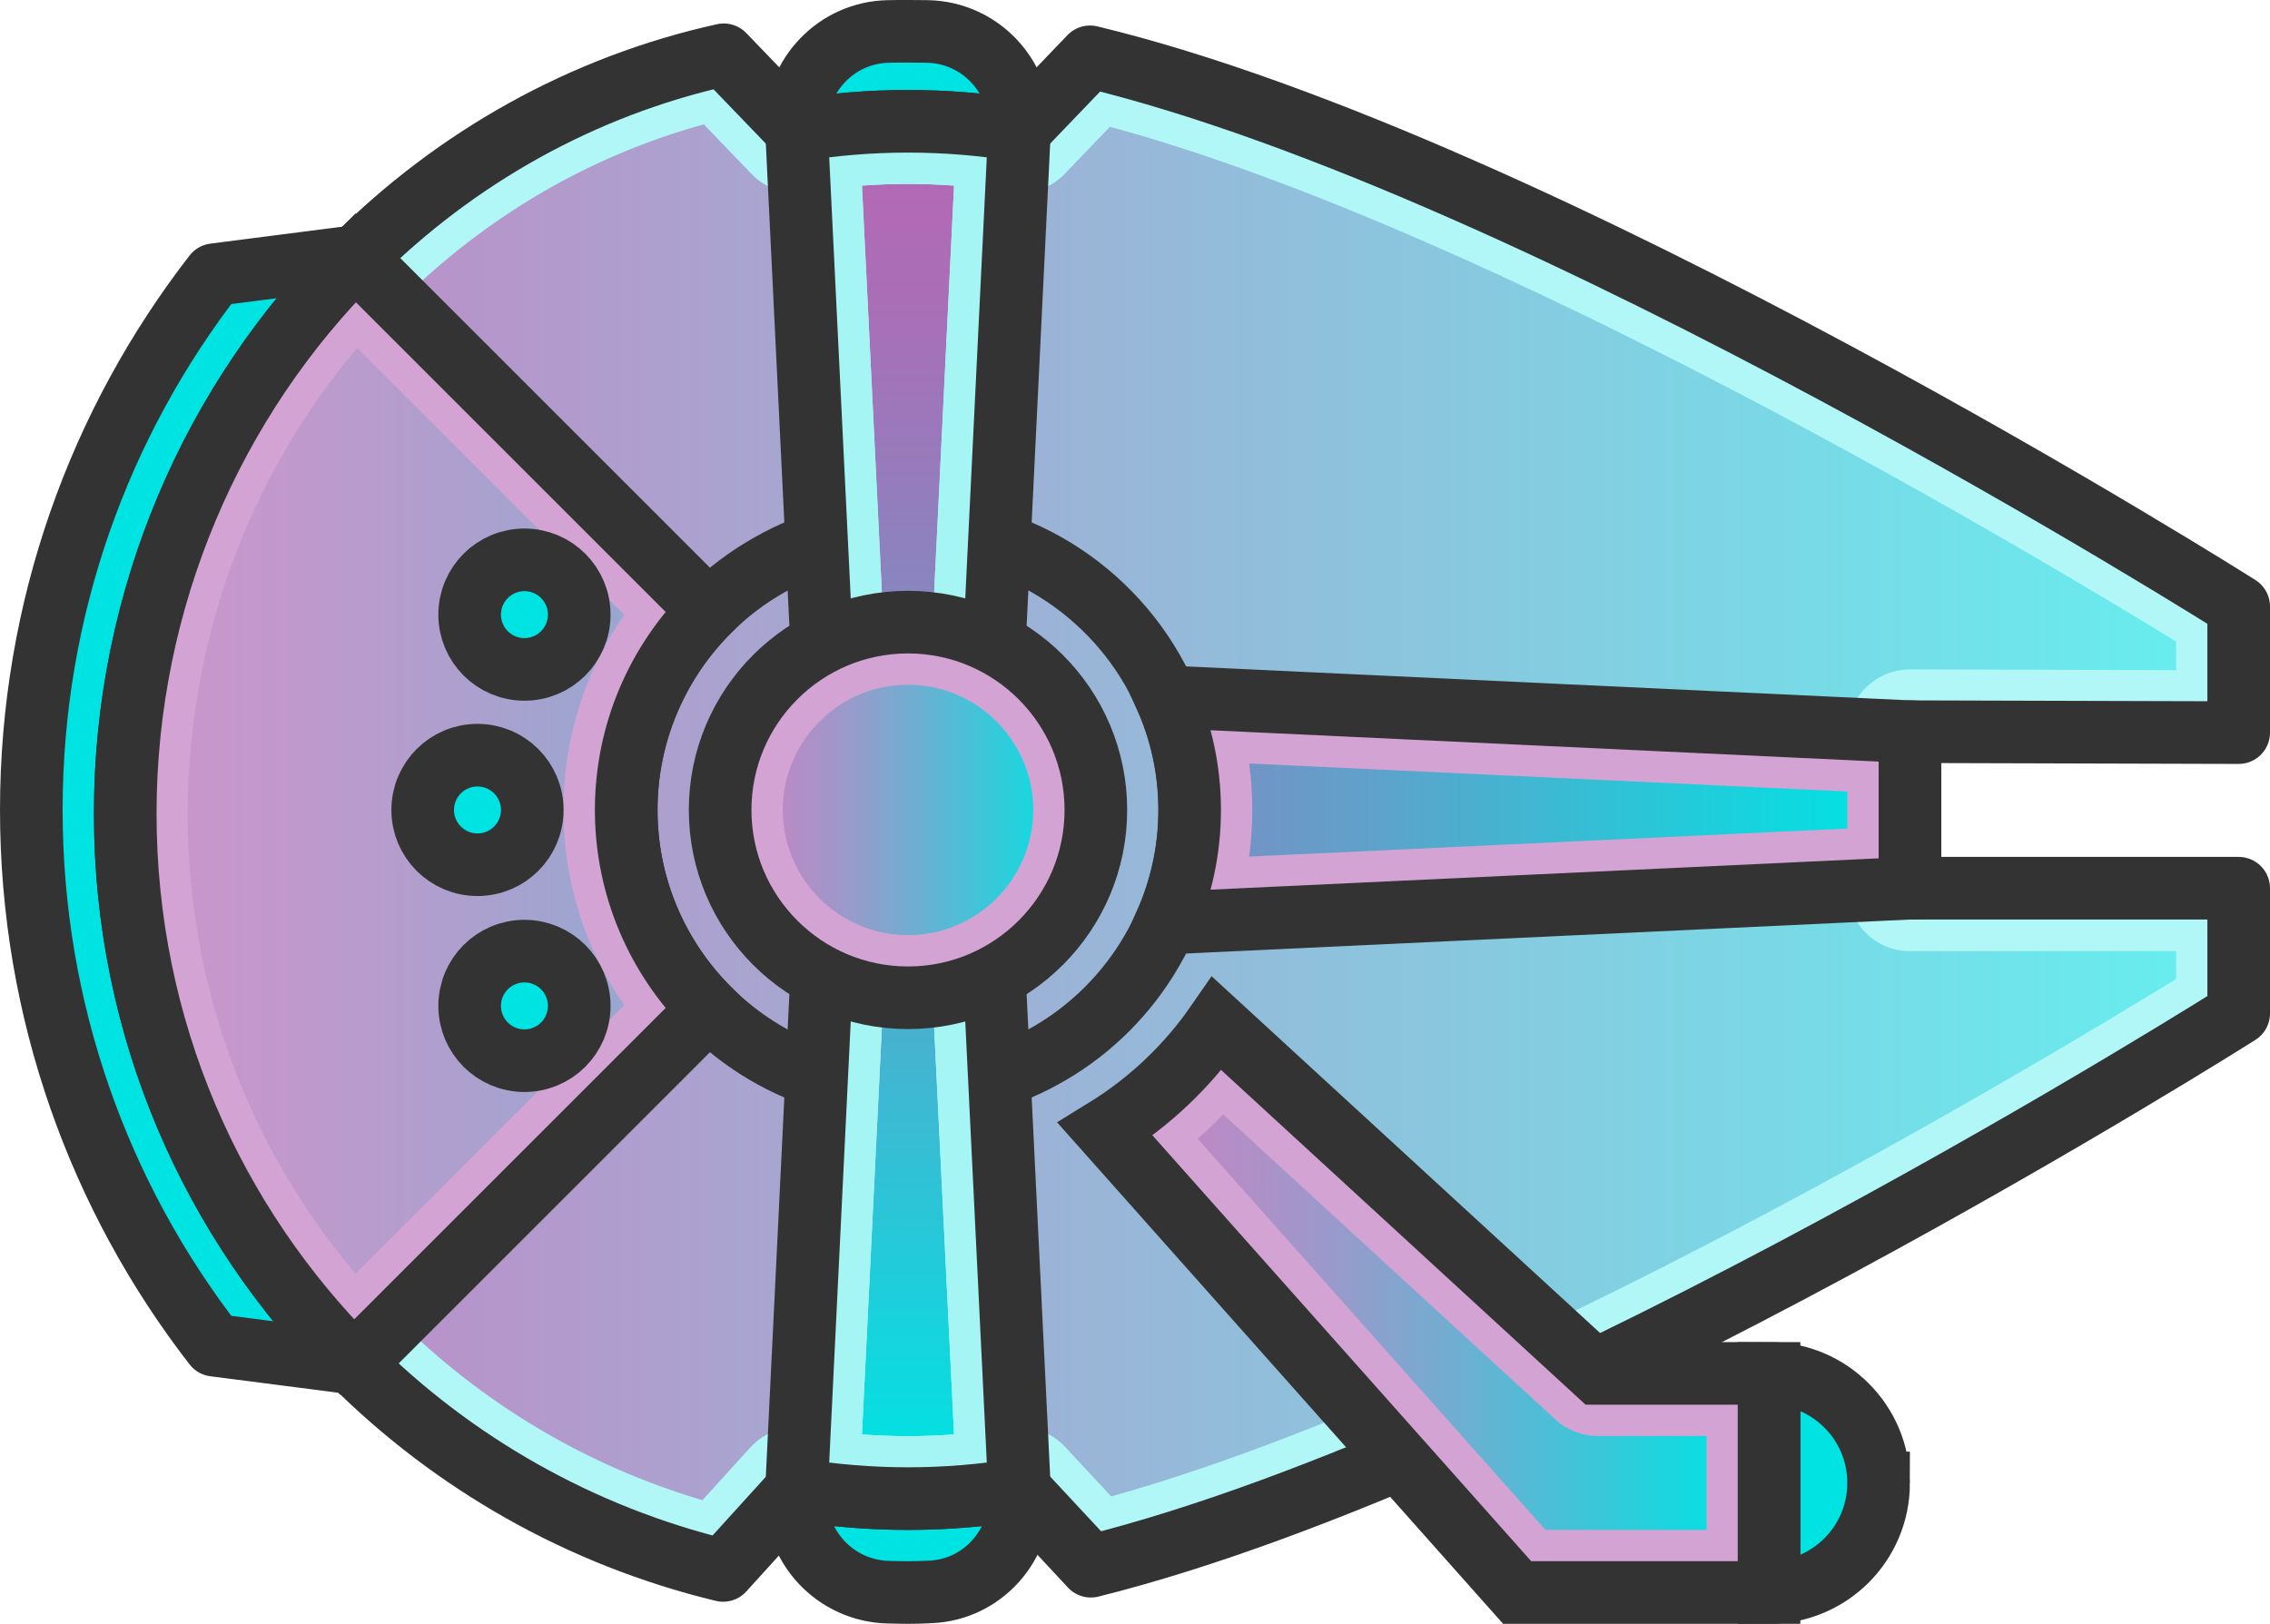 <?xml version="1.0" encoding="UTF-8"?><svg id="Layer_2" xmlns="http://www.w3.org/2000/svg" xmlns:xlink="http://www.w3.org/1999/xlink" viewBox="0 0 145 103.75"><defs><linearGradient id="linear-gradient" x1="10" y1="51.91" x2="141" y2="51.91" gradientUnits="userSpaceOnUse"><stop offset="0" stop-color="#c486c4"/><stop offset="1" stop-color="#6ee"/></linearGradient><linearGradient id="linear-gradient-2" x1="58" y1="93.75" x2="58" y2="9.75" gradientUnits="userSpaceOnUse"><stop offset="0" stop-color="#00e3e3"/><stop offset=".15" stop-color="#21ccda"/><stop offset=".44" stop-color="#60a1ca"/><stop offset=".7" stop-color="#8e81be"/><stop offset=".89" stop-color="#aa6eb7"/><stop offset="1" stop-color="#b567b5"/></linearGradient><linearGradient id="linear-gradient-3" x1="45.91" y1="51.75" x2="119.56" y2="51.75" gradientUnits="userSpaceOnUse"><stop offset="0" stop-color="#b567b5"/><stop offset=".11" stop-color="#aa6eb7"/><stop offset=".3" stop-color="#8e81be"/><stop offset=".56" stop-color="#60a1ca"/><stop offset=".85" stop-color="#21ccda"/><stop offset="1" stop-color="#00e3e3"/></linearGradient><linearGradient id="linear-gradient-4" x1="48" y1="51.75" x2="68" y2="51.75" gradientUnits="userSpaceOnUse"><stop offset="0" stop-color="#c486c4"/><stop offset=".1" stop-color="#b98bc5"/><stop offset=".29" stop-color="#9d98ca"/><stop offset=".52" stop-color="#6faed1"/><stop offset=".8" stop-color="#30ccdb"/><stop offset="1" stop-color="#00e3e3"/></linearGradient><linearGradient id="linear-gradient-5" x1="10" y1="51.8" x2="97.25" y2="51.8" gradientUnits="userSpaceOnUse"><stop offset="0" stop-color="#cb95cb"/><stop offset=".1" stop-color="#c099cc"/><stop offset=".28" stop-color="#a4a3cf"/><stop offset=".51" stop-color="#76b5d5"/><stop offset=".78" stop-color="#37cddc"/><stop offset="1" stop-color="#00e3e3"/></linearGradient><linearGradient id="linear-gradient-6" x1="73.6" y1="84.05" x2="111" y2="84.05" xlink:href="#linear-gradient-4"/></defs><g id="icons"><g id="set"><g id="Falcon"><g><path d="M45.52,98.11c-8.14-2.18-15.58-6.46-21.55-12.43-9-8.99-13.96-20.96-13.96-33.7s5.01-25.05,14.12-34.1c6-5.99,13.4-10.18,21.46-12.17l3.86,4.01c.38,.4,.9,.61,1.44,.61,.11,0,.21,0,.32-.03,2.24-.37,4.53-.55,6.8-.55s4.55,.19,6.8,.55c.11,.02,.22,.03,.32,.03,.54,0,1.06-.22,1.44-.62l3.71-3.86c26.05,6.68,64.3,30.02,70.73,34.01v4.95s-19-.05-19-.05c-.53,0-1.04,.21-1.41,.58-.38,.38-.59,.88-.59,1.42v10c0,1.1,.9,2,2,2h19v4.89c-6.42,3.99-44.59,27.3-70.67,34.2l-3.75-4.03c-.38-.41-.91-.64-1.46-.64-.11,0-.21,0-.32,.03-2.24,.37-4.53,.55-6.8,.55s-4.55-.19-6.8-.55c-.11-.02-.22-.03-.32-.03-.56,0-1.1,.23-1.48,.66l-3.88,4.28Z" fill="url(#linear-gradient)"/><path d="M44.95,7.94l3.05,3.17c.76,.79,1.8,1.23,2.88,1.23,.21,0,.43-.02,.65-.05,2.14-.35,4.31-.53,6.47-.53s4.34,.18,6.47,.53c.22,.04,.43,.05,.65,.05,1.08,0,2.13-.44,2.89-1.23l2.89-3.01c24.66,6.69,59.7,27.72,68.1,32.89v1.83l-16.99-.05h-.01c-1.06,0-2.07,.42-2.82,1.17-.75,.75-1.18,1.77-1.18,2.83v10c0,2.21,1.79,4,4,4h17v1.78c-8.39,5.17-43.33,26.17-68.02,33.06l-2.93-3.15c-.76-.82-1.83-1.28-2.93-1.28-.21,0-.43,.02-.65,.05-2.14,.35-4.31,.53-6.47,.53s-4.34-.18-6.47-.53c-.22-.04-.43-.05-.65-.05-1.12,0-2.2,.47-2.96,1.31l-3.05,3.36c-7.35-2.17-14.05-6.15-19.49-11.58-8.63-8.62-13.38-20.08-13.38-32.28s4.81-24.01,13.54-32.69c5.46-5.45,12.13-9.35,19.41-11.35m1.28-4.44c-9.05,2-17.14,6.59-23.52,12.96-9.09,9.04-14.71,21.67-14.71,35.52s5.56,26.13,14.55,35.11c6.4,6.39,14.53,11.05,23.64,13.25l4.69-5.17c2.32,.38,4.7,.58,7.12,.58s4.8-.2,7.12-.58l4.56,4.9c29.03-7.24,73.32-35.32,73.32-35.32v-8h-21v-10l21,.06v-8.06S98.64,10.63,69.63,3.63l-4.51,4.7c-2.32-.38-4.7-.58-7.12-.58s-4.8,.2-7.12,.58l-4.65-4.83h0Z" fill="#b2f7f7"/><path d="M122,46.75v10h21v8s-44.29,28.08-73.32,35.32l-4.56-4.9c-2.32,.38-4.7,.58-7.12,.58s-4.8-.2-7.12-.58l-4.69,5.17c-9.11-2.2-17.24-6.86-23.64-13.25-8.99-8.98-14.55-21.36-14.55-35.11s5.62-26.48,14.71-35.52c6.38-6.37,14.47-10.96,23.52-12.96l4.65,4.83c2.32-.38,4.7-.58,7.12-.58s4.8,.2,7.12,.58l4.51-4.7c29.01,7,73.37,35.12,73.37,35.12v8.06l-21-.06Z" fill="none" stroke="#333" stroke-linecap="round" stroke-linejoin="round" stroke-width="4"/></g><path d="M65.13,95.43c.16,3.29-2.37,6.13-5.67,6.28-.49,.03-.98,.04-1.46,.04-.42,0-.83-.01-1.25-.02-3.38-.08-6.05-2.91-5.88-6.3v-.26c2.33,.38,4.71,.58,7.13,.58s4.8-.2,7.12-.58v.26Z" fill="#00e3e3" stroke="#333" stroke-linejoin="round" stroke-width="4"/><path d="M65.12,8.33c-2.32-.38-4.7-.58-7.12-.58s-4.8,.2-7.12,.58c-.01-.11-.01-.22-.01-.32,0-3.24,2.59-5.93,5.86-6,.84-.02,1.7-.01,2.54,0,3.38,.08,6.02,2.94,5.85,6.31Z" fill="#00e3e3" stroke="#333" stroke-linejoin="round" stroke-width="4"/><path d="M76,51.75c0,2.57-.54,5.02-1.52,7.23-.35,.8-.77,1.58-1.23,2.31-1.65,2.64-3.97,4.82-6.72,6.3-2.54,1.38-5.44,2.16-8.53,2.16-4.96,0-9.46-2.02-12.72-5.28-3.26-3.26-5.28-7.76-5.28-12.72,0-2.9,.69-5.64,1.92-8.07,.86-1.73,2.01-3.3,3.36-4.65,1.15-1.15,2.46-2.15,3.89-2.95,2.61-1.49,5.62-2.33,8.83-2.33,7.36,0,13.69,4.44,16.48,10.77,.98,2.21,1.52,4.66,1.52,7.23Z" fill="none" stroke="#333" stroke-linejoin="round" stroke-width="4"/><g><path d="M58,93.75c-1.67,0-3.36-.1-5.03-.3l2.03-41.6c0-.07,0-.13,0-.2l-2.03-41.6c1.67-.2,3.36-.3,5.03-.3s3.36,.1,5.03,.3l-2.03,41.6c0,.07,0,.13,0,.2l2.03,41.6c-1.67,.2-3.36,.3-5.03,.3Z" fill="url(#linear-gradient-2)"/><path d="M58,11.75c.98,0,1.96,.04,2.94,.11l-1.94,39.7c0,.13,0,.26,0,.39l1.94,39.7c-.98,.07-1.96,.11-2.94,.11s-1.96-.04-2.94-.11l1.94-39.7c0-.13,0-.26,0-.39l-1.94-39.7c.98-.07,1.96-.11,2.94-.11m0-4c-2.42,0-4.8,.2-7.12,.58l2.12,43.42-2.12,43.42c2.32,.38,4.7,.58,7.12,.58s4.8-.2,7.12-.58l-2.12-43.42,2.12-43.42c-2.32-.38-4.7-.58-7.12-.58h0Z" fill="#b2f7f7"/><path d="M58,11.75c.98,0,1.96,.04,2.94,.11l-1.94,39.7c0,.13,0,.26,0,.39l1.94,39.7c-.98,.07-1.96,.11-2.94,.11s-1.96-.04-2.94-.11l1.94-39.7c0-.13,0-.26,0-.39l-1.94-39.7c.98-.07,1.96-.11,2.94-.11m0-4c-2.42,0-4.8,.2-7.12,.58l2.12,43.42-2.12,43.42c2.32,.38,4.7,.58,7.12,.58s4.8-.2,7.12-.58l-2.12-43.42,2.12-43.42c-2.32-.38-4.7-.58-7.12-.58h0Z" fill="#a6f5f5"/><path d="M63,51.75l2.12,43.42c-2.32,.38-4.7,.58-7.12,.58s-4.8-.2-7.12-.58l2.12-43.42-2.12-43.42c2.32-.38,4.7-.58,7.12-.58s4.8,.2,7.12,.58l-2.12,43.42Z" fill="none" stroke="#333" stroke-linecap="round" stroke-linejoin="round" stroke-width="4"/></g><g><path d="M77.33,56.84c.44-1.65,.66-3.36,.66-5.09s-.22-3.44-.67-5.09l42.67,2v6.18l-42.67,2Z" fill="url(#linear-gradient-3)"/><path d="M79.79,48.78l38.21,1.79v2.37l-38.21,1.79c.13-.98,.2-1.97,.2-2.98s-.07-1.99-.2-2.98m-5.33-4.25c.98,2.21,1.54,4.66,1.54,7.23s-.55,5.02-1.53,7.23l47.54-2.23v-10l-47.55-2.23h0Z" fill="#d3a4d3"/><path d="M122,46.75v10l-47.54,2.23c.98-2.21,1.53-4.66,1.53-7.23s-.55-5.02-1.54-7.23l47.55,2.23Z" fill="none" stroke="#333" stroke-miterlimit="10" stroke-width="4"/></g><g><circle cx="58" cy="51.75" r="10" fill="url(#linear-gradient-4)"/><path d="M58,43.75c4.41,0,8,3.59,8,8s-3.59,8-8,8-8-3.59-8-8,3.59-8,8-8m0-4c-6.62,0-12,5.38-12,12s5.38,12,12,12,12-5.38,12-12-5.38-12-12-12h0Z" fill="#d3a4d3"/><path d="M58,63.75c-6.62,0-12-5.38-12-12s5.38-12,12-12,12,5.38,12,12-5.38,12-12,12Z" fill="none" stroke="#333" stroke-miterlimit="10" stroke-width="4"/></g><path d="M8,51.98c0,13.75,5.56,26.13,14.55,35.11l-8.86-1.14c-7.33-9.46-11.69-21.33-11.69-34.2S6.36,27.01,13.69,17.55l8.96-1.15,.06,.06c-9.09,9.04-14.71,21.67-14.71,35.52Z" fill="#00e3e3" stroke="#333" stroke-linejoin="round" stroke-width="4"/><g><path d="M22.63,84.29c-8.16-8.82-12.63-20.22-12.63-32.31s4.51-23.79,12.74-32.67l19.79,19.79c-2.93,3.57-4.52,7.99-4.52,12.65s1.59,9.08,4.52,12.65l-19.89,19.89Z" fill="url(#linear-gradient-5)"/><path d="M22.82,22.23l17.05,17.05c-2.52,3.64-3.88,7.95-3.88,12.47s1.36,8.82,3.88,12.47l-17.16,17.16c-6.94-8.21-10.72-18.51-10.72-29.39s3.82-21.47,10.82-29.75m-.11-5.77c-9.09,9.04-14.71,21.67-14.71,35.52s5.56,26.13,14.55,35.11h.1s22.63-22.62,22.63-22.62c-3.26-3.26-5.28-7.76-5.28-12.72s2.02-9.46,5.28-12.72L22.71,16.46h0Z" fill="#d3a4d3"/><path d="M40,51.75c0,4.96,2.02,9.46,5.28,12.72l-22.63,22.63h-.1c-8.99-8.99-14.55-21.37-14.55-35.12s5.62-26.48,14.71-35.52l22.57,22.57c-3.26,3.26-5.28,7.76-5.28,12.72Z" fill="none" stroke="#333" stroke-miterlimit="10" stroke-width="4"/></g><g><path d="M120,94.75c0,3.87-3.13,7-7,7v-14c1.94,0,3.68,.78,4.95,2.05,1.27,1.27,2.05,3.01,2.05,4.95Z" fill="#00e3e3"/><path d="M120,94.75c0,3.87-3.13,7-7,7v-14c1.94,0,3.68,.78,4.95,2.05,1.27,1.27,2.05,3.01,2.05,4.95Z" fill="none" stroke="#333" stroke-miterlimit="10" stroke-width="4"/></g><g><path d="M97.81,99.75l-24.2-27.22c1.62-1.21,3.1-2.62,4.39-4.17l22.71,20.87c.37,.34,.85,.53,1.35,.53h8.94v10h-13.19Z" fill="url(#linear-gradient-6)"/><path d="M78.13,71.2l21.23,19.5c.74,.68,1.7,1.05,2.71,1.05h6.94v6h-10.29l-22.22-24.99c.57-.5,1.12-1.02,1.64-1.56m-.4-5.8c-1.88,2.72-4.32,5.03-7.13,6.76l26.31,29.59h16.09v-14h-10.94l-24.33-22.35h0Z" fill="#d3a4d3"/><path d="M113,87.75v14h-16.09l-26.31-29.59c2.81-1.73,5.25-4.04,7.13-6.76l24.33,22.35h10.94Z" fill="none" stroke="#333" stroke-miterlimit="10" stroke-width="4"/></g><circle cx="30.5" cy="51.75" r="3.5" fill="#00e3e3" stroke="#333" stroke-linejoin="round" stroke-width="4"/><circle cx="33.5" cy="64.27" r="3.5" fill="#00e3e3" stroke="#333" stroke-linejoin="round" stroke-width="4"/><circle cx="33.5" cy="39.27" r="3.5" fill="#00e3e3" stroke="#333" stroke-linejoin="round" stroke-width="4"/></g></g></g></svg>